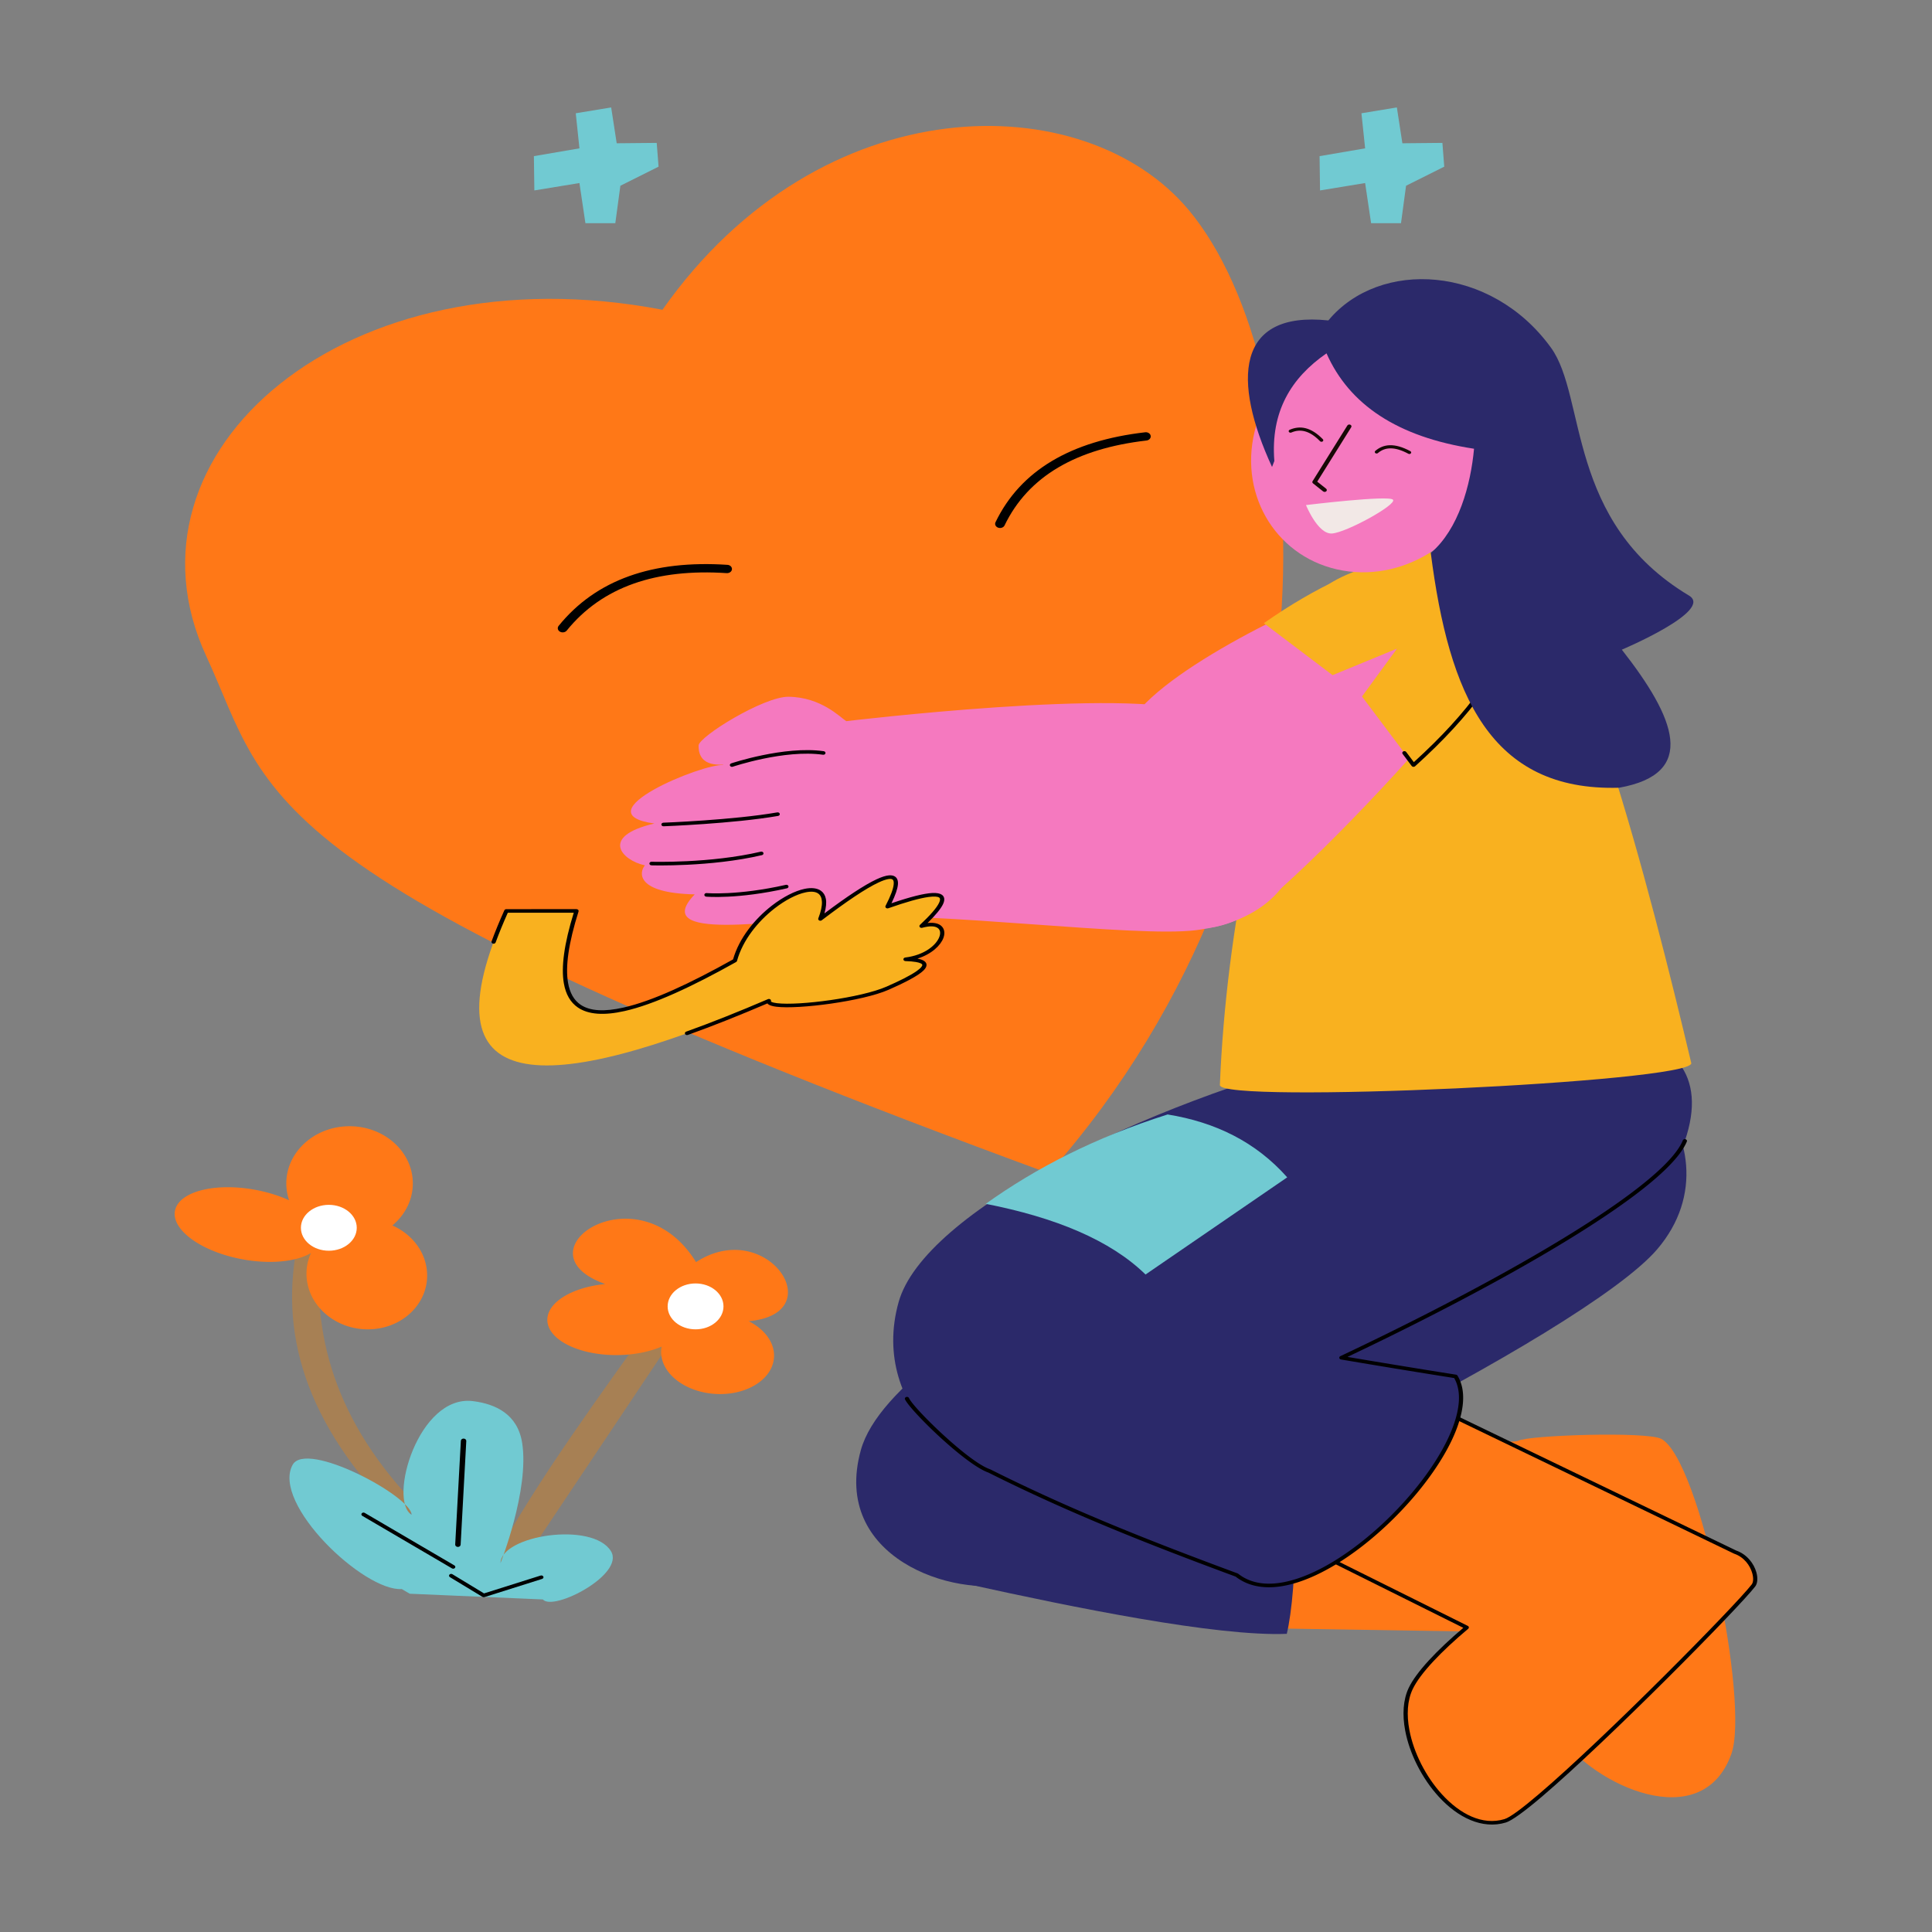 <svg id="SvgjsSvg1001" width="550" height="550" xmlns="http://www.w3.org/2000/svg" version="1.1" xmlns:xlink="http://www.w3.org/1999/xlink" xmlns:svgjs="http://svgjs.com/svgjs"><rect width="100%" height="100%" fill="#808080" stroke="none"/><defs id="SvgjsDefs1002"></defs><g id="SvgjsG1008"><svg xmlns="http://www.w3.org/2000/svg" fill-rule="evenodd" stroke-linejoin="round" stroke-miterlimit="2" clip-rule="evenodd" viewBox="0 0 3000 3000" width="550" height="550"><path fill="none" d="M0 0h3000v3000H0z"></path><path fill="#a78054" d="M462.975 1926.35c-29.758 139.123 7.455 282.481 158.97 433.068l27.409-18.914c-127.726-130.744-168.656-269.655-150.2-414.154h-36.179ZM1011.48 2054.22l42.521 9.969-246.612 368.901-39.607-11.509c64.072-120.389 172.034-266.256 243.698-367.361Z" class="colora78054 svgShape"></path><path fill="#71cad2" d="M623.866 2467.47c-59.058 3.924-202.415-132.66-169.524-192.84 21.303-38.98 184.762 49.214 184.762 77.458-36.736-22.635 10.602-186.948 95.239-176.437 35.637 4.425 69.564 20.59 76.487 65.03 11.343 72.808-33.63 186.446-33.63 186.446.96-43.098 142.594-65.064 171.43-18.558 22.329 36.012-89.332 94.031-105.715 75.038l-206.668-8.876-12.381-7.261Z" class="color71cad2 svgShape"></path><path d="m839.481 2446.51-87.881 27.722-49.146-29.797c-1.481-.897-3.54-.608-4.599.646-1.059 1.254-.718 2.998.762 3.896l50.572 30.661c.891.54 2.041.67 3.068.346l89.525-28.24c1.705-.539 2.573-2.146 1.938-3.592-.635-1.445-2.533-2.18-4.239-1.642Zm-276.916-92.717 139.3 81.6c1.497.877 3.55.56 4.585-.709 1.035-1.268.661-3.008-.836-3.885l-139.3-81.599c-1.497-.877-3.55-.56-4.585.708-1.036 1.269-.661 3.008.836 3.885Zm153.052-116.574-8.778 161.114c-.107 1.972 1.693 3.644 4.02 3.735 2.328.091 4.302-1.434 4.409-3.405l8.777-161.115c.108-1.971-1.692-3.644-4.02-3.735-2.327-.091-4.301 1.434-4.408 3.406Z" fill="#000000" class="color000 svgShape"></path><path fill="#ff7817" d="M939.787 1993.86c-7.627-2.794-14.695-5.877-20.85-9.276-98.671-54.478 76.669-163.003 161.868-24.79l.696-.448c59.122-37.819 115.834-11.3 135.088 22.932 16.403 29.163 5.62 63.924-54.023 69.27 26.44 13.313 42.463 36.122 38.873 60.013-5.129 34.125-48.345 57.619-96.446 52.43-48.102-5.188-82.991-37.106-77.862-71.232a44.75 44.75 0 0 1 .316-1.841c-18.502 7.965-42.149 12.901-67.972 13.233-59.916.77-109.006-23.53-109.556-54.232-.495-27.613 38.443-51.061 89.868-56.059Zm126.849 4.44c-5.972 7.857-13.612 12.91-22.99 15.037 14.446 9.236 23.162 20.953 23.392 33.79.005.304.006.607.001.914 10.922-4.645 23.442-7.542 36.755-8.256-22.765-13.696-34.524-27.533-37.158-41.485ZM448.946 1863.78a80.803 80.803 0 0 1-4.355-26.2c0-48.993 44.008-88.77 98.215-88.77 54.206 0 98.214 39.777 98.214 88.77 0 25.835-12.236 49.107-31.751 65.335 28.018 12.338 48.952 36.893 53.219 66.825 6.641 46.585-29.593 88.666-80.864 93.912-51.271 5.246-98.288-28.317-104.929-74.902-2.175-15.257.248-30.031 6.293-43.185-23.49 14.084-66.416 18.285-111.944 8.813-62.979-13.103-107.24-47.441-98.778-76.633 8.462-29.192 66.463-42.254 129.442-29.151 17.42 3.625 33.408 8.874 47.238 15.186Zm52.576 54.359.337.141.543.224.429.174c-.468.425-.93.854-1.387 1.287.047-.607.073-1.216.078-1.826Z" class="colorf9b11f svgShape"></path><ellipse cx="1080.07" cy="2028.56" fill="white" rx="43.356" ry="35.631" class="colorf08d32 svgShape"></ellipse><ellipse cx="510.607" cy="1906.5" fill="white" rx="43.356" ry="35.631" class="colorf08d32 svgShape"></ellipse><path fill="#ff7817" d="M1028.67 481.014c246.899-350.763 655.917-347.945 817.147-154.917 202.858 242.865 250.038 969.041-217.144 1495.92-1252.79-460.599-1205.77-581.05-1308.58-803.635-145.715-315.483 215.611-631.723 708.575-537.37Z" class="colorf08d32 svgShape"></path><path d="M880.024 979.144c55.15-68.075 138.873-96.459 248.363-89.2 4.195.278 7.862-2.378 8.19-5.932.328-3.554-2.806-6.661-7.001-6.939-115.67-7.668-203.853 22.849-262.116 94.765-2.381 2.939-1.499 6.957 1.97 8.975 3.47 2.017 8.212 1.27 10.594-1.669ZM1559.89 815.845c36.848-76.437 111.557-119.223 220.372-131.81 4.169-.482 7.087-3.736 6.518-7.268-.569-3.533-4.41-6.005-8.58-5.523-114.957 13.297-193.49 58.969-232.417 139.72-1.591 3.301.277 7.069 4.173 8.417 3.895 1.347 8.343-.235 9.934-3.536Z" fill="#000000" class="color000 svgShape"></path><path fill="#ff7817" d="M2357.46 2237.33c-6.427 3.997-384.942 17.868-384.942 17.868v273.289l388.12 6.145c19.296 70.486 43.786 133.562 63.919 163.168 49.17 72.305 217.587 153.605 263.764 26.064 28.683-79.221-48.345-457.102-108.608-489.544-22.195-11.949-208.281-5.682-222.253 3.01Z" class="colorf08d32 svgShape"></path><path fill="#ff7817" d="M2277.59 2527.11c-42.29 35.458-75.273 70.031-87.069 94.852-35.92 75.583 57.892 232.1 146.6 205.426 45.534-13.692 353.245-323.631 385.647-365.47 7.923-10.231-1.172-42.539-28.671-51.901l-441.351-212.876-191.187 222.428 216.031 107.541Z" class="colorf08d32 svgShape"></path><path d="m2059.89 2421.97 212.345 105.706c-41.222 34.894-73.149 68.779-84.772 93.236-8.818 18.556-10.069 41.876-5.506 66.235 6.775 36.167 26.331 74.635 52.292 102.929 29.473 32.122 67.263 50.976 103.975 39.937 9.291-2.794 29.412-17.545 55.714-39.911 103.26-87.809 305.63-293.144 331.586-326.66 3.518-4.543 4.324-12.993 1.698-22.181-3.756-13.14-14.279-27.758-31.691-33.772l-441.155-212.782c-1.582-.763-3.594-.295-4.495 1.045-.9 1.34-.348 3.045 1.234 3.808l441.351 212.877c.13.062.264.117.402.164 15.465 5.265 24.621 18.339 27.947 29.974 2.105 7.365 2.018 14.162-.803 17.804-25.887 33.427-227.755 238.203-330.744 325.781-25.26 21.481-44.326 35.907-53.249 38.59-34.256 10.3-69.064-8.128-96.566-38.101-25.316-27.592-44.379-65.108-50.986-100.377-4.358-23.267-3.312-45.55 5.111-63.274 11.685-24.588 44.438-58.785 86.33-93.911.728-.609 1.079-1.471.952-2.331-.127-.86-.718-1.622-1.6-2.061l-216.031-107.54c-1.569-.781-3.589-.337-4.511.993-.922 1.329-.398 3.041 1.172 3.822Z" fill="#000000" class="color000 svgShape"></path><path fill="#2b296a" d="M2573.49 1939.63c140.359-164.749-73.265-400.003-270.729-292.098-295.823 161.653-912.437 411.707-966.012 604.077-46.487 166.918 143.778 230.461 238.396 206.593 206.124-51.997 885.108-385.657 998.345-518.572Z" class="color2b296a svgShape"></path><path fill="#2b296a" d="M2616.21 1771.68c142.109-415.589-1142.03-31.898-1220.88 250.352-46.65 166.998 112.892 291.091 221.156 268.89 203.479-41.725 945.306-387.64 999.721-519.242Z" class="color2b296a svgShape"></path><path fill="#2b296a" d="M1998.13 2537c15.021-62.47 29.231-277.808-41.173-357.882 0 0-304.945 20.04-398.088 25.58-271.693 16.161-292.71 202.936-53.09 255.784 158.675 34.996 383.214 81.012 492.351 76.518Z" class="color2b296a svgShape"></path><path fill="#2b296a" d="M1920.43 2445.76c111.846 88.098 401.389-208.103 339.797-308.433 0 0-472.917-73.954-603.131-114.547-283.842-88.484-340.033 147.969-149.387 246.774 132.661 68.754 263.412 121.024 412.721 176.206Z" class="color2b296a svgShape"></path><path d="M1405.28 2172.86c3.749 8.331 27.255 33.88 54.339 58.764 26.975 24.785 57.492 48.88 75.156 54.979 122.879 61.652 245.392 110.347 383.838 161.522 18.582 14.433 41.801 18.854 67.49 15.539 37.742-4.871 80.981-26.659 122.181-57.43 61.357-45.826 118.284-111.514 145.991-169.806 18.791-39.533 24.016-75.749 8.886-100.396-.468-.763-1.326-1.301-2.325-1.457 0 0-72.494-11.337-168.498-27.564 172.498-81.843 345.215-175.544 444.45-249.883 43.672-32.716 73.145-61.818 82.536-84.53.602-1.455-.303-3.048-2.021-3.558-1.718-.51-3.599.257-4.2 1.712-9.151 22.131-38.125 50.312-80.681 82.192-100.469 75.264-276.478 170.392-451.096 252.883-1.205.57-1.864 1.716-1.651 2.872.214 1.155 1.256 2.076 2.61 2.305 91.912 15.59 164.208 26.998 175.745 28.81 11.188 19.433 9.115 46.089-1.887 75.73-17.195 46.325-56.358 99.768-103.237 144.807-46.754 44.918-101.168 81.516-149.24 94.12-31.104 8.155-59.477 6.177-80.982-10.762a3.382 3.382 0 0 0-.926-.515c-138.472-51.176-260.97-99.842-383.843-161.505a3.695 3.695 0 0 0-.457-.191c-17.114-5.79-46.685-29.488-72.993-53.66-26.322-24.184-49.382-48.871-53.025-56.967-.649-1.441-2.553-2.164-4.254-1.614-1.701.549-2.554 2.162-1.906 3.603Z" fill="#000000" class="color000 svgShape"></path><path fill="#f9b11f" d="M2352.24 884.165c-93.808-49.928-278.266-5.347-307.919 40.944-86.194 266.21-140.109 512.914-150.11 759.759 0 29.532 732.04-4.357 732.04-33.889-64.791-273.596-179.109-716.304-274.011-766.814Z" class="colorf9b11f svgShape"></path><path fill="#f579bf" d="M2284.94 1061.45c41.725-57.544 110.62-242.566-127.565-172.786-89.193 26.13-323.917 133.528-392.621 218.792-166.666 206.837 38.605 432.6 204.475 289.637 103.887-89.54 258.839-257.207 315.711-335.643Z" class="colorf579bf svgShape"></path><path fill="#f9b11f" d="m1962.51 967.699 106.667 80.686 100.001-41.15-54.286 74.263 80 106.474c325.216-292.573 96.056-450.984-232.382-220.273" class="colorf9b11f svgShape"></path><path d="m2177.96 1170.64 14.152 18.834c.546.727 1.457 1.2 2.47 1.281 1.012.081 2.012-.238 2.71-.866 90.435-81.357 138.157-152.456 153.037-207.772 10.106-37.566 5.117-67.993-11.689-89.681-.999-1.29-3.042-1.649-4.564-.802-1.521.846-1.945 2.577-.946 3.866 15.992 20.639 20.389 49.627 10.772 85.376-14.542 54.061-61.028 123.275-148.509 202.566l-11.872-15.801c-.977-1.301-3.015-1.684-4.55-.856-1.536.828-1.988 2.554-1.011 3.855Z" fill="#000000" class="color000 svgShape"></path><path fill="#f579bf" d="M2174.16 517.566c100.184 17.381 161.569 114.029 136.996 215.692-24.574 101.662-125.861 170.087-226.044 152.706-100.184-17.381-161.57-114.029-136.996-215.691 24.574-101.662 125.861-170.088 226.044-152.707Z" class="colorf579bf svgShape"></path><path fill="#2b296a" d="M1975.22 725.107c-61.854-134.179-56.454-242.686 87.443-227.535 79.404-95.51 252.372-86.606 345.716 42.36 55.557 76.758 23.096 270.419 214.287 384.873 39.173 23.45-104.286 83.998-104.286 83.998 82.936 105.877 118.712 192.516-4.286 214.389-199.886 5.855-264.132-144.17-292.382-364.507 43.259-36.885 62.001-105.629 67.164-161.879-118.978-18.19-193.902-68.613-229.07-148.124-54.903 37.985-87.068 90.417-81.015 167.134" class="color2b296a svgShape"></path><path fill="#170906" d="m2092.18 660.707-53.995 86.449c-.716 1.147-.438 2.558.68 3.446l15.707 12.475c1.369 1.087 3.519 1.029 4.802-.131 1.284-1.16 1.214-2.981-.155-4.069l-13.814-10.972 52.78-84.505c.878-1.405.245-3.147-1.414-3.891-1.658-.743-3.714-.207-4.591 1.198Zm47.392 42.817c10.926-9.337 25.798-10.513 47.381 1.093 1.32.71 3.07.379 3.908-.739.838-1.119.447-2.601-.873-3.311-24.79-13.33-41.888-11.144-54.437-.421-1.101.941-1.093 2.46.017 3.392 1.111.933 2.903.926 4.004-.014Zm-134.398-31.9c13.813-5.992 28.378-3.19 44.628 13.529.994 1.023 2.778 1.169 3.985.327 1.207-.842 1.38-2.353.386-3.376-18.664-19.203-35.716-21.632-51.58-14.749-1.392.603-1.942 2.049-1.23 3.228.713 1.179 2.419 1.645 3.811 1.041Z" class="color170906 svgShape"></path><path fill="#f2e8e6" d="M2027.93 784.265s128.373-15.674 135.081-8.317c6.709 7.357-72.317 51.071-94.83 52.458-21.889 1.347-40.251-44.141-40.251-44.141Z" class="colorf2e8e6 svgShape"></path><path fill="#f579bf" d="M1123.09 1188.03c1.271-2.573-39.033 6.725-38.29-30.429.275-13.727 101.083-76.064 139.463-75.67 50.777.521 80.314 31.824 89.808 37.889 0 0 442.423-53.126 542.522-13.078 214.644 85.877 214.618 311.372 0 337.711-93.819 11.514-398.68-29.062-550.145-20.823-105.577 5.742-298.688 38.898-227.671-34.843-92.129-2.071-86.348-34.412-77.412-45.042-36.071-7.884-70.541-45.101 14.667-64.999-114.821-15.893 76.448-93.814 107.058-90.716Z" class="colorf579bf svgShape"></path><path fill="#71cad2" d="M1530.65 1869.32c77.708-55.541 169.602-103.069 282.42-138.78 74.084 11.908 137.029 42.689 185.715 97.63l-220.001 150.883c-54.781-53.479-140.019-88.528-248.134-109.733Z" class="color71cad2 svgShape"></path><path d="M1096.64 1392.33s48.601 4.378 125.328-12.956c1.759-.397 2.804-1.927 2.335-3.417-.469-1.49-2.275-2.376-4.033-1.979-75.273 17.006-122.939 12.799-122.939 12.799-1.811-.162-3.433.951-3.623 2.484-.191 1.534 1.122 2.908 2.932 3.069Zm-85.065-48.634s91.734 2.872 171.578-15.838c1.754-.412 2.783-1.95 2.298-3.436-.485-1.486-2.301-2.358-4.055-1.947-78.912 18.492-169.577 15.64-169.577 15.64-1.819-.057-3.349 1.146-3.416 2.687-.067 1.541 1.353 2.837 3.172 2.894Zm18.844-60.651s108.333-4.025 177.815-16.088c1.783-.309 2.933-1.785 2.567-3.296-.365-1.511-2.107-2.484-3.89-2.175-69.078 11.993-176.781 15.98-176.781 15.98-1.818.068-3.228 1.371-3.148 2.912.079 1.541 1.618 2.735 3.437 2.667Zm107.403-92.479s80.126-27.085 140.177-18.606c1.796.254 3.494-.774 3.793-2.295.299-1.521-.914-2.96-2.709-3.213-61.549-8.691-143.698 18.925-143.698 18.925-1.691.57-2.517 2.193-1.844 3.626.673 1.433 2.59 2.133 4.281 1.563Z" fill="#000000" class="color000 svgShape"></path><path fill="#f9b11f" d="M1141.2 1491.49c25.163-92.133 168.791-157.518 132.59-64.58 95.971-73.054 141.655-91.332 104.286-19.144 94.227-33.182 107.203-20.474 52.858 30.257 53.018-14.612 37.569 43.991-24.841 51.575 57.531 1.736 20.844 23.487-27.889 44.867-50.403 22.113-190.389 36.268-184.23 19.5-349.404 150.02-539.876 153.752-407.738-139.449h108.96c-66.02 208.691 58.088 182.284 246.004 76.974Z" class="colorf9b11f svgShape"></path><path d="M769.603 1463.44c5.314-14.468 11.608-29.836 18.909-46.131h102.403c-15.123 48.785-19.657 84.58-15.404 109.4 3.021 17.627 10.481 29.881 21.556 37.548 16.481 11.41 41.31 12.771 72.736 5.702 45.465-10.229 105.199-38.021 173.219-76.14.704-.395 1.203-1.003 1.393-1.7 8.904-32.603 32.928-61.783 58.335-81.537 16.75-13.023 34.074-21.959 48.056-24.914 8.327-1.76 15.35-1.444 19.926 1.963 3.396 2.529 5.273 6.683 5.548 12.544.308 6.572-1.43 15.114-5.616 25.86-.468 1.201.077 2.52 1.327 3.212 1.251.692 2.895.586 4.006-.26 38.132-29.027 68.251-49.372 88.316-58.718 5.716-2.663 10.558-4.414 14.499-5.143 2.989-.552 5.312-.593 6.873.41 1.955 1.256 2.353 3.811 2.029 7.55-.635 7.315-4.791 18.372-12.652 33.559-.541 1.044-.277 2.262.665 3.076.943.815 2.375 1.061 3.618.624 27.941-9.84 48.644-15.623 62.5-17.508 4.354-.592 7.988-.795 10.919-.583 2.372.171 4.207.575 5.448 1.385 1.143.746 1.541 1.883 1.459 3.32-.079 1.401-.581 3.017-1.44 4.858-3.723 7.976-13.804 19.459-29.734 34.33-1.004.937-1.138 2.33-.327 3.393.812 1.063 2.366 1.53 3.787 1.139 11.726-3.232 19.679-2.831 24.131.316 4.117 2.911 4.627 8.032 2.567 13.666-4.779 13.069-23.416 28.575-53.026 32.173-1.69.205-2.915 1.469-2.824 2.913.091 1.444 1.469 2.59 3.174 2.642 6.681.201 12.049.674 16.241 1.399 3.077.533 5.473 1.185 7.234 1.989 1.221.557 2.087 1.129 2.486 1.852.557 1.014-.003 2.141-.939 3.445-1.483 2.065-4.069 4.307-7.471 6.721-10.245 7.27-27.597 15.749-46.838 24.19-39.857 17.487-136.381 29.956-170.28 25.751-3.721-.461-6.606-1.084-8.404-2.022-.538-.281-1.043-.484-.883-.919.394-1.071-.008-2.238-1.019-2.962-1.012-.725-2.437-.866-3.618-.359-45.106 19.367-87.559 36.293-127.006 50.451-1.676.601-2.459 2.24-1.749 3.66s2.645 2.083 4.321 1.482c38.434-13.795 79.714-30.207 123.513-48.94.377.474.849.926 1.415 1.357 2.201 1.676 6.471 3.033 12.475 3.778 34.691 4.303 133.478-8.422 174.267-26.317 24.345-10.681 45.678-21.534 54.27-29.951 4.833-4.734 5.849-9.065 3.49-12.412-1.299-1.843-3.784-3.555-7.85-4.837-1.446-.456-3.122-.868-5.039-1.231 22.233-6.995 36.113-20.597 40.356-32.2 2.977-8.141 1.31-15.401-4.639-19.607-4.182-2.956-10.792-4.512-20.003-3.43 12.658-12.416 20.726-22.281 24.052-29.406 3.274-7.016 2.118-11.886-2.126-14.656-2.917-1.903-7.758-2.908-14.68-2.55-12.823.664-33.778 5.854-63.305 15.943 6.216-12.82 9.46-22.452 10.038-29.112.545-6.284-1.335-10.3-4.62-12.41-2.325-1.493-5.489-2.17-9.524-1.8-4.853.445-11.242 2.472-19.007 6.089-18.809 8.761-46.372 27.017-80.985 52.987 2.734-9.393 3.314-16.865 2.24-22.584-1.047-5.57-3.645-9.614-7.309-12.342-5.964-4.44-15.019-5.481-25.873-3.187-14.787 3.126-33.203 12.446-50.917 26.218-26.004 20.219-50.553 50.01-59.997 83.304-66.827 37.391-125.459 64.728-170.185 74.79-28.865 6.494-51.735 5.852-66.873-4.628-10.004-6.926-16.475-18.104-19.203-34.026-4.269-24.911.661-61.082 16.348-110.668.265-.838.055-1.734-.568-2.423-.624-.688-1.591-1.092-2.615-1.092H786.24c-1.367 0-2.592.714-3.079 1.796-7.698 17.081-14.305 33.158-19.853 48.26-.54 1.473.43 3.038 2.168 3.496 1.738.459 3.586-.364 4.127-1.836Z" fill="#000000" class="color000 svgShape"></path><path fill="#71cad2" d="m899.748 230.352-5.715-54.464 55-9.077 8.572 55.674 62.143-.605 2.857 36.914-59.286 29.652-7.857 58.094h-46.429l-9.285-62.33-70.001 11.497-.714-53.252 70.715-12.103Zm1220.01 0-5.714-54.464 55-9.077 8.571 55.674 62.143-.605 2.858 36.914-59.286 29.652-7.858 58.094h-46.428l-9.286-62.33-70.001 11.497-.714-53.252 70.715-12.103Z" class="color71cad2 svgShape"></path></svg></g></svg>